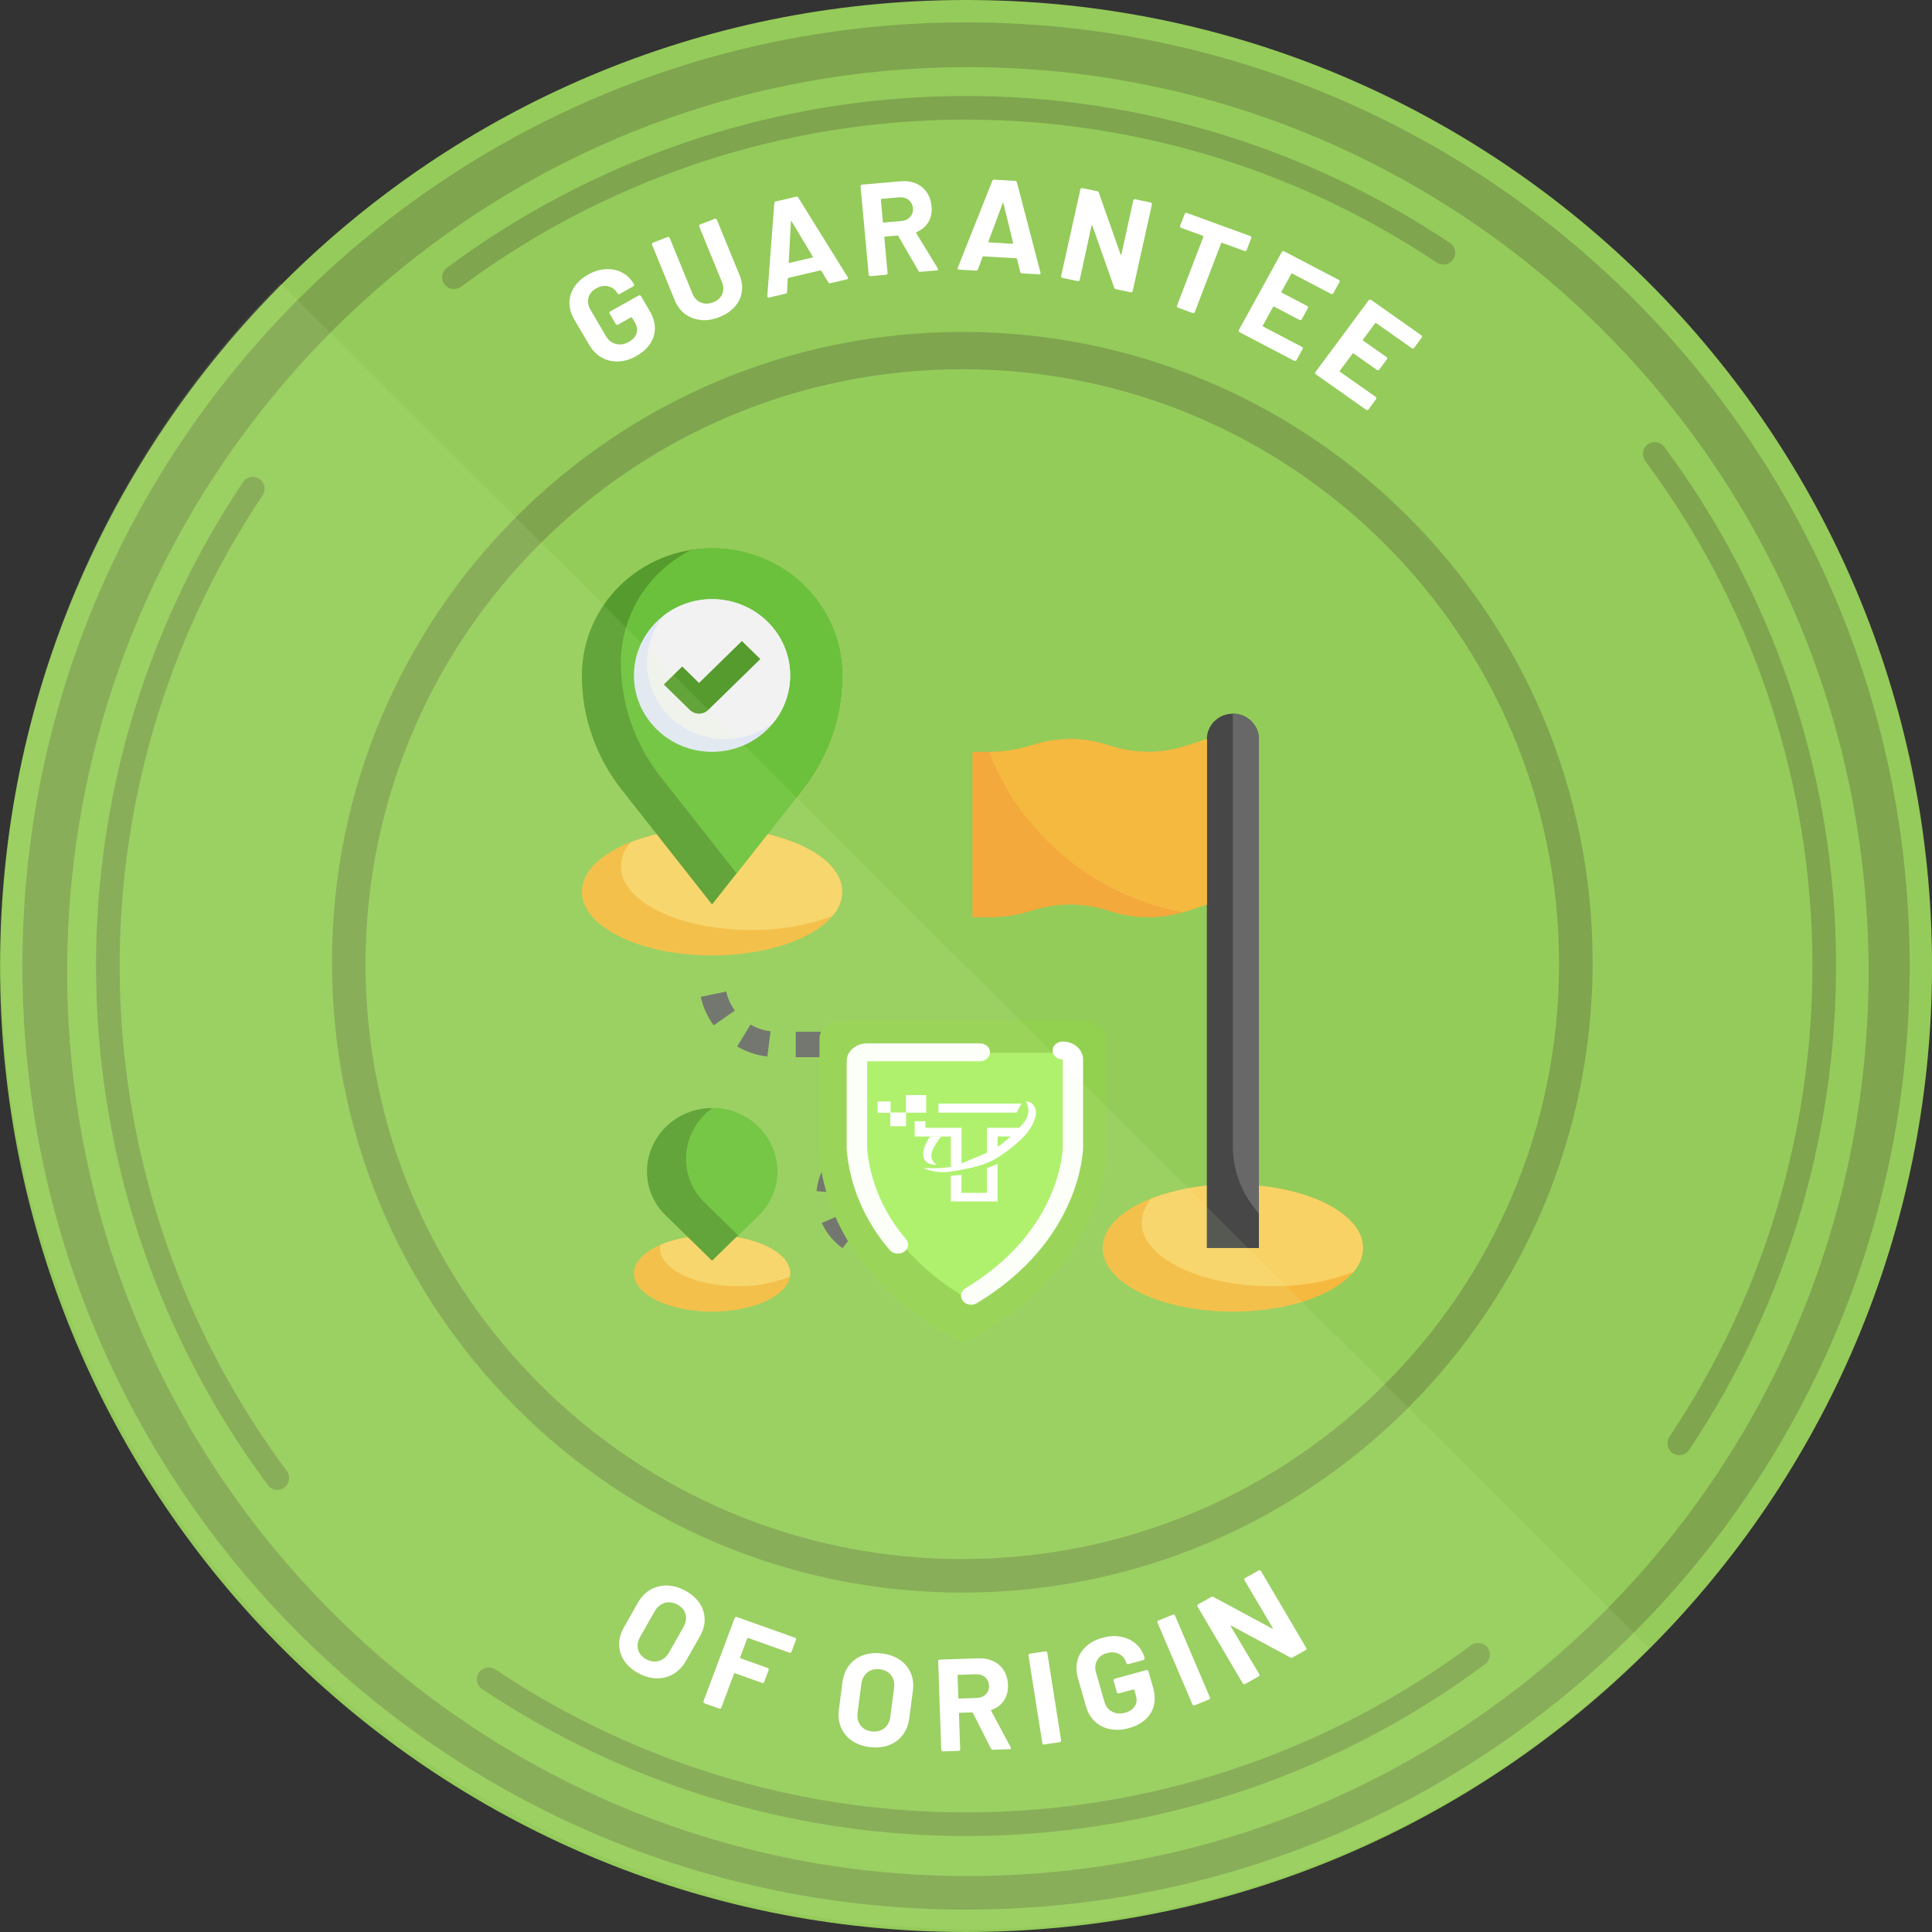 <svg width="120" height="120" viewBox="0 0 120 120" fill="none" xmlns="http://www.w3.org/2000/svg">
<rect x="0" y="0" width="120" height="120" fill="#333333" stroke="none"/>
<g clip-path="url(#clip0_1012_7761)">
<path d="M60.002 119.305C92.755 119.305 119.307 92.753 119.307 60C119.307 27.247 92.755 0.695 60.002 0.695C27.249 0.695 0.697 27.247 0.697 60C0.697 92.753 27.249 119.305 60.002 119.305Z" fill="#7FA54F" stroke="#95CB5A" stroke-width="1.39" stroke-miterlimit="10"/>
<g opacity="0.8">
<path d="M61.027 116.517C30.13 117.023 4.68 92.278 4.179 61.26C4.167 60.458 4.17 59.665 4.19 58.875C4.345 52.798 5.464 46.955 7.402 41.495C9.712 34.984 13.189 29.018 17.583 23.86C21.569 19.172 26.316 15.149 31.634 11.986C31.712 11.939 31.794 11.893 31.873 11.846C38.239 8.098 45.419 5.575 53.092 4.61C55.099 4.355 57.139 4.212 59.211 4.177C59.969 4.165 60.729 4.168 61.481 4.185C72.907 4.458 83.51 8.179 92.273 14.377C102.413 21.534 110.088 32.003 113.728 44.248C115.112 48.895 115.91 53.801 116.044 58.875C116.05 59.062 116.053 59.247 116.056 59.434C116.56 90.458 91.917 116.014 61.027 116.517Z" fill="#9AD55D"/>
</g>
<path d="M59.77 98.919C81.392 98.919 98.92 81.391 98.92 59.768C98.92 38.146 81.392 20.618 59.77 20.618C38.147 20.618 20.619 38.146 20.619 59.768C20.619 81.391 38.147 98.919 59.77 98.919Z" fill="#7FA54F"/>
<path opacity="0.8" d="M59.771 96.834C80.242 96.834 96.836 80.291 96.836 59.884C96.836 39.477 80.242 22.934 59.771 22.934C39.3 22.934 22.705 39.477 22.705 59.884C22.705 80.291 39.3 96.834 59.771 96.834Z" fill="#9AD55D"/>
<path d="M17.668 92.39C17.346 92.636 16.886 92.575 16.644 92.25C9.986 83.3 6.258 72.502 5.981 61.339C5.705 50.175 8.893 39.206 15.1 29.937C15.325 29.601 15.782 29.517 16.115 29.746C16.449 29.976 16.532 30.433 16.307 30.769C10.276 39.784 7.178 50.448 7.447 61.303C7.716 72.156 11.339 82.655 17.808 91.359C18.05 91.684 17.989 92.144 17.668 92.39Z" fill="#7FA54F"/>
<path d="M27.611 17.665C27.365 17.344 27.426 16.883 27.751 16.641C36.701 9.984 47.499 6.256 58.662 5.979C69.826 5.702 80.795 8.891 90.064 15.097C90.4 15.322 90.484 15.779 90.255 16.113C90.025 16.446 89.568 16.529 89.232 16.304C80.218 10.274 69.553 7.176 58.699 7.445C47.845 7.714 37.346 11.336 28.642 17.806C28.317 18.047 27.857 17.987 27.611 17.665Z" fill="#7FA54F"/>
<path d="M102.338 27.61C102.66 27.364 103.12 27.425 103.362 27.75C110.02 36.7 113.748 47.498 114.024 58.661C114.301 69.825 111.112 80.794 104.906 90.064C104.681 90.4 104.224 90.484 103.891 90.254C103.557 90.024 103.474 89.568 103.699 89.231C109.729 80.217 112.828 69.552 112.559 58.698C112.289 47.844 108.667 37.346 102.197 28.641C101.956 28.316 102.016 27.856 102.338 27.61Z" fill="#7FA54F"/>
<path d="M92.392 102.335C92.638 102.657 92.577 103.117 92.253 103.359C83.302 110.017 72.505 113.745 61.341 114.022C50.177 114.298 39.209 111.11 29.939 104.903C29.603 104.678 29.519 104.221 29.749 103.888C29.978 103.554 30.435 103.471 30.771 103.696C39.786 109.727 50.45 112.825 61.305 112.556C72.159 112.287 82.657 108.664 91.362 102.194C91.686 101.953 92.147 102.014 92.392 102.335Z" fill="#7FA54F"/>
<path d="M84.66 77.516C84.66 79.698 81.04 81.467 76.573 81.467C72.108 81.467 68.487 79.698 68.487 77.516C68.487 75.335 72.108 73.566 76.573 73.566C81.04 73.566 84.66 75.335 84.66 77.516Z" fill="#F6B940"/>
<path d="M76.574 73.566C74.849 73.544 73.136 73.84 71.522 74.435C71.145 74.85 70.93 75.38 70.913 75.936C70.913 78.117 74.534 79.886 79 79.886C80.725 79.907 82.439 79.612 84.053 79.017C84.43 78.602 84.645 78.072 84.661 77.516C84.661 75.335 81.04 73.566 76.574 73.566Z" fill="#F9D266"/>
<path d="M49.079 79.097C49.079 80.406 46.907 81.467 44.227 81.467C41.548 81.467 39.375 80.406 39.375 79.097C39.375 77.787 41.548 76.726 44.227 76.726C46.907 76.726 49.079 77.787 49.079 79.097Z" fill="#F6B940"/>
<path d="M44.227 76.727C43.125 76.71 42.031 76.913 41.012 77.325C41 77.387 40.993 77.452 40.992 77.517C40.992 78.826 43.164 79.887 45.844 79.887C46.946 79.904 48.04 79.7 49.059 79.289C49.071 79.226 49.077 79.161 49.079 79.098C49.079 77.787 46.907 76.727 44.227 76.727Z" fill="#F9D266"/>
<path d="M52.314 55.39C52.314 57.573 48.694 59.342 44.227 59.342C39.761 59.342 36.141 57.573 36.141 55.39C36.141 53.208 39.761 51.44 44.227 51.44C48.694 51.44 52.314 53.208 52.314 55.39Z" fill="#F6B940"/>
<path d="M44.227 51.439C42.502 51.418 40.788 51.713 39.175 52.308C38.797 52.724 38.582 53.255 38.566 53.81C38.566 55.992 42.187 57.761 46.653 57.761C48.378 57.782 50.092 57.487 51.706 56.892C52.083 56.477 52.298 55.945 52.314 55.39C52.314 53.208 48.693 51.439 44.227 51.439Z" fill="#F9D266"/>
<path d="M52.314 41.956C52.314 44.519 51.447 47.009 49.849 49.04L44.227 56.18L38.606 49.04C37.007 47.009 36.141 44.519 36.141 41.956C36.141 37.592 39.761 34.055 44.227 34.055C48.694 34.055 52.314 37.592 52.314 41.956Z" fill="#559B2D"/>
<path d="M45.751 54.244L49.848 49.039C51.447 47.008 52.314 44.518 52.314 41.956C52.34 37.617 48.761 34.079 44.321 34.054C43.845 34.051 43.37 34.089 42.901 34.169C40.236 35.531 38.566 38.227 38.566 41.166C38.566 43.728 39.433 46.218 41.032 48.249L45.751 54.244Z" fill="#6BC13B"/>
<path d="M76.576 44.327C77.47 44.327 78.193 45.035 78.193 45.908V77.517H74.959V45.908C74.959 45.035 75.682 44.327 76.576 44.327Z" fill="#474747"/>
<path d="M54.73 78.307C54.565 78.307 54.4 78.297 54.236 78.277L54.438 76.709C54.536 76.721 54.635 76.721 54.739 76.727H55.999V78.307H54.73ZM65.971 78.307H64.309V76.727H65.971L65.971 78.307ZM62.646 78.307H60.985V76.727H62.647L62.646 78.307ZM59.322 78.307H57.66V76.727H59.322L59.322 78.307ZM52.329 77.528C51.77 77.122 51.328 76.582 51.045 75.961L52.522 75.319C52.693 75.691 52.958 76.016 53.294 76.26L52.329 77.528ZM52.329 74.129L50.719 73.981C50.785 73.304 51.029 72.653 51.428 72.096L52.754 73.001C52.514 73.336 52.367 73.724 52.326 74.129H52.329ZM53.69 72.222L52.988 70.8C53.534 70.54 54.133 70.405 54.741 70.405H54.953V71.986H54.741C54.377 71.986 54.018 72.067 53.69 72.222ZM60.402 71.986H59.939V70.405H60.402C60.703 70.406 61.001 70.353 61.281 70.247L61.867 71.72C61.4 71.896 60.903 71.987 60.402 71.986ZM58.278 71.986H56.616V70.405H58.278V71.986ZM63.529 70.539L62.279 69.536C62.543 69.221 62.72 68.844 62.792 68.442L64.385 68.712C64.266 69.383 63.971 70.012 63.529 70.539ZM62.689 67.243C62.548 66.86 62.309 66.516 61.994 66.248L63.057 65.057C63.581 65.504 63.98 66.075 64.213 66.716L62.689 67.243ZM60.887 65.712C60.727 65.68 60.565 65.664 60.402 65.664H59.395V64.083H60.402C60.675 64.082 60.947 64.109 61.214 64.162L60.887 65.712ZM57.733 65.664H56.072V64.083H57.733V65.664ZM54.409 65.664H52.747V64.083H54.409V65.664ZM51.085 65.664H49.422V64.083H51.085V65.664ZM47.661 65.626C46.998 65.545 46.36 65.33 45.788 64.995L46.616 63.637C46.998 63.861 47.422 64.003 47.863 64.056L47.661 65.626ZM44.33 63.688C43.94 63.158 43.666 62.555 43.526 61.916L45.108 61.587C45.201 62.012 45.383 62.413 45.643 62.765L44.33 63.688Z" fill="#686868"/>
<path d="M44.227 78.306L41.327 75.472C40.595 74.757 40.184 73.787 40.184 72.775C40.184 70.592 41.994 68.823 44.227 68.823C46.46 68.823 48.271 70.592 48.271 72.775C48.271 73.787 47.859 74.757 47.127 75.472L44.227 78.306Z" fill="#559B2D"/>
<path d="M47.127 75.472C47.859 74.757 48.27 73.787 48.27 72.775C48.27 70.601 46.472 68.834 44.246 68.823C43.219 69.564 42.611 70.737 42.609 71.985C42.609 72.996 43.021 73.967 43.753 74.683L45.844 76.726L47.127 75.472Z" fill="#6BC13B"/>
<path d="M49.079 41.956C49.079 44.575 46.907 46.698 44.227 46.698C41.548 46.698 39.375 44.575 39.375 41.956C39.375 39.337 41.548 37.214 44.227 37.214C46.907 37.214 49.079 39.337 49.079 41.956Z" fill="#E2E7F6"/>
<path d="M44.226 37.214C43.138 37.214 42.08 37.573 41.226 38.234C39.568 40.288 39.927 43.267 42.028 44.888C43.789 46.246 46.274 46.246 48.035 44.888C49.694 42.834 49.336 39.855 47.234 38.234C46.378 37.573 45.318 37.214 44.226 37.214Z" fill="#F2F2F2"/>
<path d="M43.418 44.327C43.204 44.327 42.998 44.243 42.846 44.095L41.23 42.515L42.373 41.397L43.418 42.419L46.081 39.817L47.225 40.935L43.99 44.095C43.839 44.243 43.633 44.327 43.418 44.327Z" fill="#559B2D"/>
<path d="M74.958 56.18L73.682 56.596C72.92 56.845 72.122 56.97 71.318 56.97C70.515 56.97 69.717 56.845 68.954 56.596L68.83 56.555C68.068 56.307 67.27 56.18 66.466 56.18C65.663 56.18 64.865 56.307 64.103 56.555C63.258 56.831 62.374 56.97 61.483 56.97H60.401V46.698H61.483C62.374 46.698 63.258 46.558 64.103 46.282C64.865 46.033 65.663 45.907 66.466 45.907C67.27 45.907 68.068 46.033 68.83 46.282L68.954 46.323C69.717 46.571 70.515 46.698 71.318 46.698C72.122 46.698 72.92 46.571 73.682 46.323L74.958 45.907" fill="#F4A93C"/>
<path d="M71.32 46.698C70.517 46.698 69.719 46.571 68.956 46.323L68.832 46.282C67.297 45.783 65.638 45.783 64.104 46.282C63.26 46.558 62.375 46.698 61.485 46.698H61.441C63.403 51.825 67.939 55.595 73.432 56.666C73.513 56.642 73.602 56.622 73.683 56.596L74.959 56.18V45.907L73.683 46.323C72.922 46.571 72.124 46.698 71.32 46.698Z" fill="#F6B940"/>
<path d="M78.191 75.367V45.908C78.191 45.035 77.468 44.327 76.573 44.327V71.195C76.573 72.732 77.149 74.215 78.191 75.367Z" fill="#686868"/>
<path fill-rule="evenodd" clip-rule="evenodd" d="M67.442 63.395C68.144 63.395 68.714 63.893 68.714 64.506V71.624C68.714 71.624 68.714 78.978 59.807 83.39C50.9 78.978 50.9 71.624 50.9 71.624V64.506C50.9 63.893 51.47 63.395 52.173 63.395H67.442Z" fill="#92D050"/>
<path fill-rule="evenodd" clip-rule="evenodd" d="M59.928 80.567C53.626 76.824 53.549 71.464 53.549 71.406V65.395H66.307V71.406C66.303 71.626 66.135 76.88 59.928 80.567Z" fill="#AAF065"/>
<path fill-rule="evenodd" clip-rule="evenodd" d="M60.322 81.038C60.044 81.038 59.8 80.878 59.718 80.645C59.636 80.412 59.736 80.157 59.965 80.02C65.847 76.478 66.004 71.486 66.009 71.276V65.806C65.659 65.806 65.377 65.557 65.377 65.249C65.377 64.939 65.659 64.69 66.009 64.69C66.707 64.69 67.272 65.19 67.272 65.806V71.283C67.268 71.527 67.094 77.078 60.677 80.939C60.573 81.003 60.449 81.037 60.322 81.038Z" fill="white"/>
<path fill-rule="evenodd" clip-rule="evenodd" d="M55.769 77.862C55.565 77.862 55.373 77.777 55.253 77.633C53.692 75.81 52.766 73.633 52.588 71.362V65.917C52.588 65.303 53.158 64.807 53.86 64.807H60.858C61.21 64.807 61.495 65.055 61.495 65.362C61.495 65.668 61.21 65.917 60.858 65.917H53.86V71.362C54.044 73.397 54.884 75.346 56.284 76.981C56.424 77.15 56.445 77.374 56.336 77.56C56.227 77.746 56.008 77.862 55.769 77.862Z" fill="white"/>
<path d="M17.428 17.591C6.246 28.805 -0.001 44.025 0.062 59.901C0.125 75.777 6.492 91.009 17.762 102.247C29.033 113.485 44.283 119.808 60.16 119.825C76.036 119.841 91.237 113.551 102.419 102.336L59.923 59.964L17.428 17.591Z" fill="#E0FFB8" fill-opacity="0.1"/>
<path d="M64.213 68.673C64.036 68.398 63.719 68.411 63.719 68.411C63.719 68.411 64.208 69.116 63.444 69.895C63.392 69.948 63.341 70 63.292 70.051H61.299V71.591C61.142 71.667 60.971 71.743 60.782 71.82C60.332 72.004 60.006 72.149 59.722 72.26V70.051H57.478V69.643H56.812V70.588H59.056V72.435H59.202C58.752 72.553 58.27 72.583 57.355 72.547C57.355 72.547 58.07 72.929 59.056 72.768C60.043 72.606 61.216 72.445 62.207 71.742C63.198 71.038 63.804 70.495 64.117 69.865C64.43 69.235 64.391 68.948 64.213 68.673ZM61.965 71.224V70.588H62.764C62.524 70.824 62.256 71.037 61.965 71.224Z" fill="white"/>
<path d="M57.343 71.683C57.332 72.391 58.151 72.351 58.151 72.351C58.151 72.351 57.909 72.122 57.872 71.962C57.822 71.747 57.822 71.511 58.192 70.953C58.297 70.795 58.384 70.676 58.453 70.588H57.773C57.592 70.832 57.35 71.241 57.343 71.683Z" fill="white"/>
<path d="M56.268 69.944H55.307V69.106H56.268V69.944Z" fill="white"/>
<path d="M55.307 69.111H54.519V68.424H55.307V69.111Z" fill="white"/>
<path d="M61.297 72.564V74.088H59.719V72.972L59.054 73.036V74.625H61.962V72.284L61.297 72.564Z" fill="white"/>
<path d="M63.145 69.106H58.289V68.548H63.441L63.145 69.106Z" fill="white"/>
<path d="M57.528 69.111H56.27V68.016H57.528V69.111Z" fill="white"/>
<path d="M55.307 69.111H56.268V69.944H55.307V69.111Z" fill="white"/>
<path d="M54.519 68.424H55.307V69.106H54.519V68.424Z" fill="white"/>
<path d="M38.4 22.45C38.029 22.465 37.687 22.384 37.376 22.21C37.065 22.037 36.809 21.777 36.605 21.433L35.672 19.85C35.468 19.506 35.369 19.157 35.37 18.805C35.371 18.453 35.473 18.127 35.672 17.822C35.871 17.519 36.16 17.263 36.532 17.053C36.9 16.848 37.266 16.735 37.633 16.718C38 16.701 38.333 16.77 38.633 16.924C38.932 17.079 39.17 17.306 39.344 17.603L39.374 17.652C39.387 17.676 39.392 17.701 39.384 17.727C39.376 17.752 39.361 17.772 39.337 17.785L38.488 18.26C38.464 18.273 38.438 18.277 38.412 18.269C38.386 18.262 38.365 18.247 38.352 18.224L38.34 18.203C38.214 17.986 38.028 17.846 37.785 17.786C37.541 17.726 37.293 17.765 37.037 17.909C36.776 18.054 36.613 18.251 36.549 18.498C36.485 18.744 36.527 18.993 36.679 19.247L37.645 20.888C37.795 21.142 38.002 21.301 38.264 21.364C38.526 21.427 38.788 21.386 39.05 21.24C39.301 21.099 39.463 20.922 39.536 20.709C39.609 20.495 39.577 20.274 39.441 20.043L39.253 19.725C39.24 19.702 39.221 19.697 39.197 19.71L38.385 20.164C38.361 20.178 38.334 20.181 38.308 20.174C38.282 20.166 38.261 20.152 38.248 20.128L37.865 19.478C37.852 19.454 37.848 19.429 37.856 19.403C37.864 19.378 37.878 19.358 37.902 19.344L39.672 18.353C39.696 18.34 39.722 18.336 39.748 18.344C39.774 18.352 39.795 18.366 39.809 18.39L40.359 19.323C40.569 19.681 40.675 20.036 40.677 20.386C40.678 20.736 40.578 21.06 40.377 21.358C40.176 21.656 39.89 21.908 39.518 22.117C39.146 22.327 38.774 22.437 38.403 22.45L38.4 22.45Z" fill="white"/>
<path d="M43.52 19.87C43.156 19.837 42.833 19.714 42.552 19.505C42.27 19.295 42.057 19.011 41.911 18.653L40.499 15.199C40.488 15.173 40.489 15.15 40.501 15.125C40.511 15.1 40.531 15.084 40.557 15.073L41.467 14.721C41.493 14.71 41.517 14.711 41.542 14.723C41.568 14.733 41.587 14.752 41.596 14.778L43.01 18.238C43.119 18.506 43.291 18.689 43.526 18.788C43.761 18.888 44.015 18.883 44.292 18.777C44.566 18.672 44.754 18.503 44.856 18.274C44.958 18.045 44.953 17.797 44.845 17.527L43.43 14.067C43.419 14.041 43.42 14.018 43.432 13.993C43.443 13.968 43.462 13.95 43.489 13.941L44.398 13.589C44.424 13.578 44.448 13.579 44.473 13.591C44.499 13.601 44.518 13.62 44.526 13.646L45.939 17.099C46.085 17.458 46.13 17.807 46.074 18.148C46.019 18.49 45.87 18.794 45.629 19.063C45.388 19.332 45.068 19.543 44.669 19.699C44.27 19.854 43.888 19.916 43.523 19.88L43.52 19.87Z" fill="white"/>
<path d="M51.446 17.535L51.01 16.815C50.994 16.796 50.978 16.789 50.961 16.793L48.96 17.261C48.943 17.265 48.933 17.279 48.928 17.302L48.884 18.135C48.883 18.193 48.853 18.227 48.798 18.239L47.766 18.481C47.733 18.489 47.707 18.486 47.686 18.47C47.665 18.455 47.656 18.427 47.657 18.388L48.094 12.618C48.096 12.562 48.125 12.526 48.18 12.513L49.456 12.216C49.511 12.203 49.553 12.22 49.58 12.27L52.655 17.218C52.655 17.218 52.669 17.24 52.673 17.256C52.686 17.303 52.661 17.334 52.602 17.349L51.57 17.591C51.515 17.604 51.475 17.586 51.445 17.537L51.446 17.535ZM49.032 16.329L50.464 15.994C50.498 15.985 50.503 15.967 50.484 15.938L49.173 13.756C49.161 13.737 49.152 13.727 49.142 13.734C49.133 13.738 49.126 13.75 49.125 13.768L48.989 16.291C48.99 16.323 49.006 16.337 49.032 16.331V16.329Z" fill="white"/>
<path d="M57.041 16.817L55.792 14.659C55.779 14.638 55.763 14.631 55.739 14.63L54.964 14.699C54.935 14.7 54.923 14.716 54.927 14.744L55.13 16.961C55.132 16.988 55.124 17.012 55.107 17.032C55.09 17.052 55.066 17.063 55.039 17.067L54.065 17.153C54.036 17.155 54.012 17.147 53.992 17.13C53.97 17.113 53.959 17.09 53.955 17.064L53.45 11.576C53.448 11.548 53.456 11.525 53.473 11.505C53.49 11.485 53.514 11.474 53.54 11.47L55.921 11.261C56.276 11.229 56.596 11.273 56.878 11.39C57.16 11.506 57.387 11.689 57.558 11.937C57.729 12.185 57.83 12.478 57.862 12.819C57.897 13.187 57.83 13.511 57.668 13.79C57.502 14.068 57.256 14.276 56.926 14.415C56.9 14.428 56.892 14.449 56.906 14.475L58.25 16.675C58.264 16.696 58.271 16.713 58.27 16.722C58.274 16.766 58.247 16.788 58.185 16.796L57.16 16.886C57.106 16.891 57.063 16.869 57.036 16.822L57.041 16.817ZM54.711 12.397L54.839 13.787C54.841 13.815 54.857 13.827 54.886 13.823L55.977 13.728C56.211 13.707 56.394 13.624 56.529 13.475C56.664 13.326 56.722 13.144 56.702 12.928C56.682 12.712 56.592 12.54 56.431 12.415C56.271 12.29 56.075 12.239 55.842 12.257L54.75 12.352C54.722 12.354 54.71 12.369 54.714 12.397L54.711 12.397Z" fill="white"/>
<path d="M63.368 16.89L63.167 16.078C63.157 16.057 63.144 16.045 63.127 16.043L61.074 15.922C61.058 15.922 61.043 15.931 61.031 15.951L60.739 16.733C60.719 16.786 60.682 16.811 60.625 16.809L59.565 16.747C59.531 16.746 59.505 16.733 59.492 16.715C59.475 16.696 59.474 16.665 59.489 16.629L61.634 11.233C61.654 11.181 61.691 11.156 61.748 11.158L63.057 11.234C63.112 11.236 63.147 11.267 63.162 11.323L64.625 16.93C64.625 16.93 64.631 16.956 64.631 16.972C64.629 17.021 64.595 17.043 64.533 17.039L63.473 16.977C63.418 16.975 63.383 16.944 63.368 16.888V16.89ZM61.421 15.054L62.89 15.141C62.923 15.142 62.935 15.129 62.927 15.094L62.327 12.632C62.322 12.611 62.316 12.599 62.304 12.601C62.292 12.603 62.285 12.612 62.277 12.628L61.392 15.002C61.383 15.034 61.395 15.051 61.421 15.054Z" fill="white"/>
<path d="M70.437 12.391C70.461 12.376 70.485 12.372 70.513 12.377L71.47 12.578C71.499 12.583 71.52 12.598 71.533 12.621C71.549 12.645 71.553 12.668 71.548 12.696L70.352 18.081C70.347 18.108 70.332 18.129 70.308 18.142C70.283 18.158 70.26 18.162 70.231 18.156L69.308 17.961C69.253 17.95 69.218 17.919 69.208 17.872L67.848 14.015C67.841 13.996 67.832 13.987 67.82 13.989C67.808 13.988 67.801 14 67.796 14.02L67.064 17.386C67.058 17.413 67.043 17.434 67.019 17.447C66.995 17.463 66.971 17.467 66.943 17.461L65.986 17.261C65.957 17.255 65.937 17.241 65.923 17.217C65.907 17.194 65.903 17.17 65.909 17.143L67.104 11.758C67.109 11.73 67.124 11.71 67.148 11.696C67.173 11.681 67.197 11.677 67.225 11.682L68.149 11.877C68.203 11.888 68.235 11.919 68.249 11.966L69.602 15.805C69.608 15.823 69.617 15.833 69.629 15.831C69.641 15.831 69.649 15.82 69.654 15.799L70.39 12.45C70.396 12.422 70.41 12.402 70.435 12.389L70.437 12.391Z" fill="white"/>
<path d="M77.715 14.714C77.726 14.737 77.728 14.763 77.717 14.788L77.431 15.535C77.421 15.56 77.404 15.579 77.38 15.589C77.356 15.6 77.33 15.602 77.304 15.592L75.902 15.08C75.876 15.07 75.857 15.079 75.849 15.104L74.209 19.387C74.198 19.412 74.181 19.43 74.157 19.441C74.133 19.452 74.107 19.454 74.081 19.444L73.164 19.11C73.138 19.1 73.119 19.083 73.108 19.06C73.097 19.034 73.095 19.011 73.106 18.985L74.746 14.702C74.756 14.677 74.747 14.661 74.722 14.65L73.358 14.153C73.331 14.143 73.313 14.127 73.302 14.103C73.291 14.08 73.289 14.054 73.299 14.029L73.585 13.281C73.596 13.256 73.613 13.238 73.637 13.227C73.661 13.216 73.687 13.215 73.713 13.225L77.662 14.663C77.687 14.673 77.706 14.69 77.717 14.714L77.715 14.714Z" fill="white"/>
<path d="M82.755 18.264C82.728 18.272 82.702 18.269 82.679 18.257L80.263 16.991C80.24 16.979 80.221 16.985 80.205 17.008L79.592 18.122C79.58 18.147 79.584 18.163 79.61 18.178L81.195 19.006C81.218 19.018 81.237 19.037 81.243 19.063C81.252 19.088 81.249 19.114 81.236 19.137L80.852 19.833C80.839 19.858 80.82 19.874 80.793 19.88C80.767 19.886 80.741 19.885 80.718 19.873L79.133 19.043C79.109 19.031 79.09 19.035 79.075 19.06L78.435 20.224C78.422 20.249 78.426 20.265 78.452 20.28L80.868 21.546C80.891 21.558 80.91 21.577 80.916 21.603C80.925 21.629 80.922 21.654 80.909 21.677L80.525 22.373C80.513 22.398 80.493 22.414 80.467 22.42C80.44 22.428 80.414 22.425 80.39 22.413L76.987 20.633C76.961 20.621 76.945 20.602 76.939 20.576C76.93 20.55 76.933 20.525 76.945 20.502L79.618 15.645C79.631 15.62 79.65 15.604 79.677 15.598C79.703 15.59 79.729 15.593 79.753 15.605L83.156 17.385C83.18 17.397 83.198 17.416 83.204 17.445C83.213 17.47 83.21 17.496 83.198 17.518L82.813 18.215C82.801 18.237 82.781 18.255 82.755 18.262L82.755 18.264Z" fill="white"/>
<path d="M87.77 21.649C87.743 21.653 87.717 21.648 87.694 21.631L85.47 20.064C85.447 20.047 85.427 20.051 85.413 20.074L84.653 21.098C84.635 21.121 84.64 21.139 84.663 21.154L86.121 22.18C86.144 22.197 86.158 22.218 86.162 22.244C86.165 22.269 86.16 22.294 86.143 22.317L85.668 22.957C85.65 22.98 85.629 22.993 85.602 22.997C85.576 23.001 85.55 22.996 85.527 22.979L84.069 21.953C84.046 21.936 84.026 21.94 84.011 21.963L83.217 23.032C83.2 23.055 83.204 23.074 83.227 23.088L85.449 24.655C85.472 24.672 85.486 24.693 85.49 24.718C85.493 24.746 85.488 24.769 85.471 24.792L84.996 25.432C84.978 25.455 84.957 25.468 84.93 25.472C84.904 25.476 84.878 25.471 84.855 25.454L81.725 23.248C81.701 23.231 81.688 23.21 81.684 23.184C81.68 23.158 81.685 23.133 81.703 23.11L85.015 18.645C85.032 18.622 85.054 18.609 85.08 18.605C85.107 18.601 85.133 18.606 85.156 18.623L88.286 20.829C88.309 20.846 88.323 20.867 88.327 20.893C88.331 20.918 88.325 20.944 88.308 20.966L87.833 21.607C87.815 21.629 87.794 21.643 87.767 21.647L87.77 21.649Z" fill="white"/>
<path d="M38.772 103.153C38.567 102.845 38.463 102.509 38.458 102.15C38.453 101.791 38.551 101.432 38.753 101.075L39.62 99.548C39.82 99.196 40.076 98.928 40.392 98.745C40.708 98.562 41.053 98.471 41.428 98.478C41.804 98.485 42.182 98.592 42.562 98.798C42.947 99.006 43.241 99.263 43.448 99.569C43.652 99.875 43.759 100.209 43.766 100.565C43.774 100.922 43.676 101.279 43.477 101.628L42.609 103.155C42.407 103.512 42.146 103.785 41.83 103.973C41.512 104.163 41.167 104.253 40.789 104.246C40.414 104.239 40.033 104.133 39.649 103.924C39.268 103.718 38.976 103.461 38.772 103.153ZM40.932 103.162C41.193 103.086 41.4 102.91 41.557 102.634L42.448 101.066C42.605 100.79 42.65 100.524 42.581 100.266C42.514 100.009 42.343 99.808 42.07 99.66C41.801 99.516 41.538 99.484 41.279 99.562C41.02 99.641 40.81 99.822 40.654 100.097L39.763 101.666C39.606 101.941 39.563 102.208 39.632 102.46C39.701 102.715 39.869 102.914 40.138 103.06C40.407 103.206 40.67 103.239 40.932 103.162Z" fill="white"/>
<path d="M49.112 102.65C49.086 102.662 49.062 102.662 49.036 102.652L46.467 101.737C46.441 101.728 46.422 101.737 46.413 101.761L45.968 102.947C45.959 102.972 45.968 102.991 45.995 103L47.684 103.602C47.71 103.612 47.729 103.628 47.741 103.653C47.753 103.679 47.753 103.702 47.743 103.727L47.465 104.471C47.456 104.497 47.439 104.515 47.413 104.527C47.387 104.538 47.363 104.538 47.337 104.529L45.648 103.929C45.622 103.92 45.602 103.929 45.593 103.952L44.802 106.065C44.792 106.09 44.776 106.109 44.749 106.12C44.723 106.132 44.699 106.132 44.673 106.123L43.754 105.796C43.728 105.787 43.709 105.771 43.697 105.745C43.685 105.722 43.685 105.697 43.694 105.671L45.633 100.494C45.643 100.468 45.659 100.45 45.686 100.438C45.709 100.426 45.736 100.426 45.762 100.435L49.383 101.724C49.409 101.733 49.428 101.749 49.44 101.775C49.452 101.8 49.452 101.823 49.442 101.849L49.164 102.592C49.155 102.618 49.138 102.636 49.112 102.648V102.65Z" fill="white"/>
<path d="M52.909 108.115C52.603 107.902 52.379 107.629 52.237 107.295C52.094 106.961 52.049 106.593 52.104 106.19L52.329 104.459C52.382 104.061 52.52 103.718 52.743 103.433C52.966 103.148 53.254 102.942 53.603 102.812C53.954 102.683 54.344 102.646 54.777 102.699C55.214 102.752 55.585 102.887 55.891 103.097C56.198 103.308 56.423 103.579 56.566 103.908C56.708 104.237 56.754 104.603 56.701 105.002L56.476 106.732C56.423 107.138 56.285 107.483 56.06 107.774C55.837 108.064 55.549 108.275 55.197 108.402C54.846 108.532 54.451 108.569 54.017 108.514C53.584 108.46 53.215 108.326 52.909 108.113V108.115ZM54.919 107.346C55.131 107.181 55.259 106.94 55.3 106.63L55.532 104.851C55.573 104.538 55.514 104.274 55.354 104.061C55.195 103.848 54.96 103.721 54.648 103.681C54.344 103.644 54.088 103.709 53.876 103.876C53.667 104.045 53.541 104.286 53.498 104.598L53.266 106.378C53.225 106.69 53.285 106.952 53.446 107.165C53.605 107.376 53.838 107.501 54.142 107.54C54.446 107.578 54.705 107.515 54.917 107.348L54.919 107.346Z" fill="white"/>
<path d="M61.551 108.61L60.427 106.389C60.415 106.368 60.398 106.356 60.377 106.359L59.6 106.384C59.571 106.384 59.56 106.398 59.56 106.426L59.638 108.65C59.638 108.678 59.631 108.701 59.612 108.719C59.593 108.738 59.569 108.749 59.543 108.749L58.566 108.782C58.538 108.782 58.514 108.775 58.495 108.756C58.474 108.738 58.464 108.715 58.464 108.689L58.272 103.18C58.272 103.153 58.279 103.129 58.298 103.111C58.317 103.092 58.34 103.081 58.367 103.081L60.757 103.002C61.114 102.99 61.43 103.051 61.705 103.183C61.981 103.315 62.197 103.509 62.354 103.764C62.511 104.019 62.596 104.318 62.608 104.661C62.62 105.029 62.537 105.349 62.359 105.619C62.178 105.891 61.919 106.085 61.584 106.203C61.556 106.215 61.548 106.234 61.56 106.261L62.777 108.529C62.789 108.55 62.796 108.566 62.796 108.578C62.796 108.622 62.767 108.645 62.706 108.645L61.677 108.68C61.622 108.68 61.582 108.659 61.558 108.61H61.551ZM59.476 104.07L59.524 105.462C59.524 105.49 59.538 105.502 59.567 105.502L60.662 105.464C60.895 105.457 61.085 105.383 61.228 105.242C61.37 105.101 61.439 104.922 61.43 104.704C61.422 104.487 61.342 104.311 61.19 104.179C61.038 104.044 60.843 103.982 60.61 103.991L59.514 104.028C59.486 104.028 59.474 104.042 59.474 104.07H59.476Z" fill="white"/>
<path d="M64.781 108.335C64.76 108.319 64.746 108.299 64.741 108.271L63.88 102.824C63.876 102.797 63.88 102.773 63.9 102.752C63.916 102.732 63.938 102.718 63.966 102.713L64.933 102.567C64.962 102.563 64.986 102.567 65.009 102.586C65.03 102.602 65.045 102.623 65.05 102.65L65.907 108.097C65.912 108.125 65.907 108.148 65.888 108.169C65.872 108.19 65.85 108.203 65.822 108.208L64.855 108.354C64.826 108.359 64.803 108.354 64.781 108.335Z" fill="white"/>
<path d="M68.934 107.399C68.571 107.323 68.26 107.165 68.003 106.922C67.744 106.679 67.561 106.366 67.452 105.984L66.948 104.225C66.839 103.843 66.829 103.482 66.92 103.141C67.01 102.801 67.19 102.506 67.462 102.261C67.732 102.015 68.074 101.835 68.488 101.723C68.897 101.612 69.279 101.591 69.638 101.663C69.997 101.735 70.303 101.881 70.555 102.104C70.807 102.326 70.981 102.602 71.076 102.93L71.092 102.986C71.099 103.012 71.097 103.037 71.082 103.06C71.068 103.083 71.049 103.1 71.023 103.106L70.08 103.364C70.054 103.371 70.028 103.368 70.004 103.354C69.98 103.34 69.963 103.322 69.956 103.296L69.949 103.273C69.88 103.032 69.736 102.854 69.517 102.736C69.298 102.618 69.046 102.597 68.761 102.676C68.471 102.754 68.264 102.905 68.141 103.13C68.017 103.352 67.996 103.604 68.077 103.887L68.6 105.708C68.68 105.991 68.84 106.195 69.08 106.317C69.317 106.442 69.583 106.463 69.871 106.385C70.149 106.308 70.353 106.176 70.477 105.986C70.603 105.796 70.629 105.574 70.555 105.317L70.453 104.962C70.446 104.937 70.429 104.927 70.401 104.934L69.498 105.18C69.472 105.187 69.445 105.185 69.422 105.17C69.398 105.157 69.381 105.138 69.374 105.113L69.167 104.39C69.16 104.364 69.163 104.339 69.177 104.316C69.191 104.293 69.21 104.276 69.239 104.27L71.204 103.732C71.23 103.725 71.256 103.727 71.28 103.741C71.304 103.755 71.32 103.774 71.327 103.799L71.624 104.835C71.738 105.233 71.753 105.602 71.665 105.942C71.577 106.283 71.399 106.572 71.128 106.813C70.859 107.054 70.517 107.23 70.104 107.341C69.69 107.455 69.303 107.473 68.939 107.397L68.934 107.399Z" fill="white"/>
<path d="M74.12 105.922C74.093 105.912 74.077 105.894 74.065 105.868L71.893 100.781C71.883 100.755 71.883 100.73 71.893 100.707C71.903 100.681 71.921 100.665 71.948 100.654L72.85 100.288C72.877 100.276 72.903 100.276 72.926 100.288C72.953 100.297 72.969 100.315 72.981 100.341L75.151 105.43C75.16 105.456 75.16 105.481 75.151 105.505C75.139 105.53 75.122 105.546 75.096 105.558L74.193 105.924C74.167 105.933 74.141 105.935 74.117 105.924L74.12 105.922Z" fill="white"/>
<path d="M77.286 98.078C77.293 98.052 77.31 98.031 77.334 98.017L78.182 97.542C78.206 97.528 78.232 97.526 78.258 97.533C78.284 97.54 78.305 97.556 78.32 97.579L81.136 102.359C81.15 102.382 81.152 102.407 81.145 102.433C81.138 102.458 81.121 102.479 81.097 102.491L80.278 102.949C80.23 102.977 80.185 102.977 80.142 102.949L76.481 100.976C76.462 100.966 76.45 100.966 76.44 100.976C76.431 100.982 76.433 100.997 76.445 101.015L78.218 103.99C78.232 104.013 78.234 104.038 78.227 104.064C78.22 104.089 78.203 104.11 78.179 104.124L77.331 104.599C77.308 104.613 77.281 104.615 77.255 104.608C77.229 104.601 77.208 104.585 77.193 104.562L74.378 99.782C74.363 99.759 74.361 99.734 74.368 99.708C74.375 99.683 74.392 99.662 74.416 99.648L75.236 99.19C75.283 99.162 75.328 99.162 75.371 99.19L79.016 101.154C79.035 101.163 79.047 101.163 79.056 101.154C79.066 101.147 79.064 101.133 79.052 101.115L77.296 98.149C77.281 98.126 77.279 98.101 77.286 98.075V98.078Z" fill="white"/>
</g>
<defs>
<clipPath id="clip0_1012_7761">
<rect width="120" height="120" fill="white"/>
</clipPath>
</defs>
</svg>
